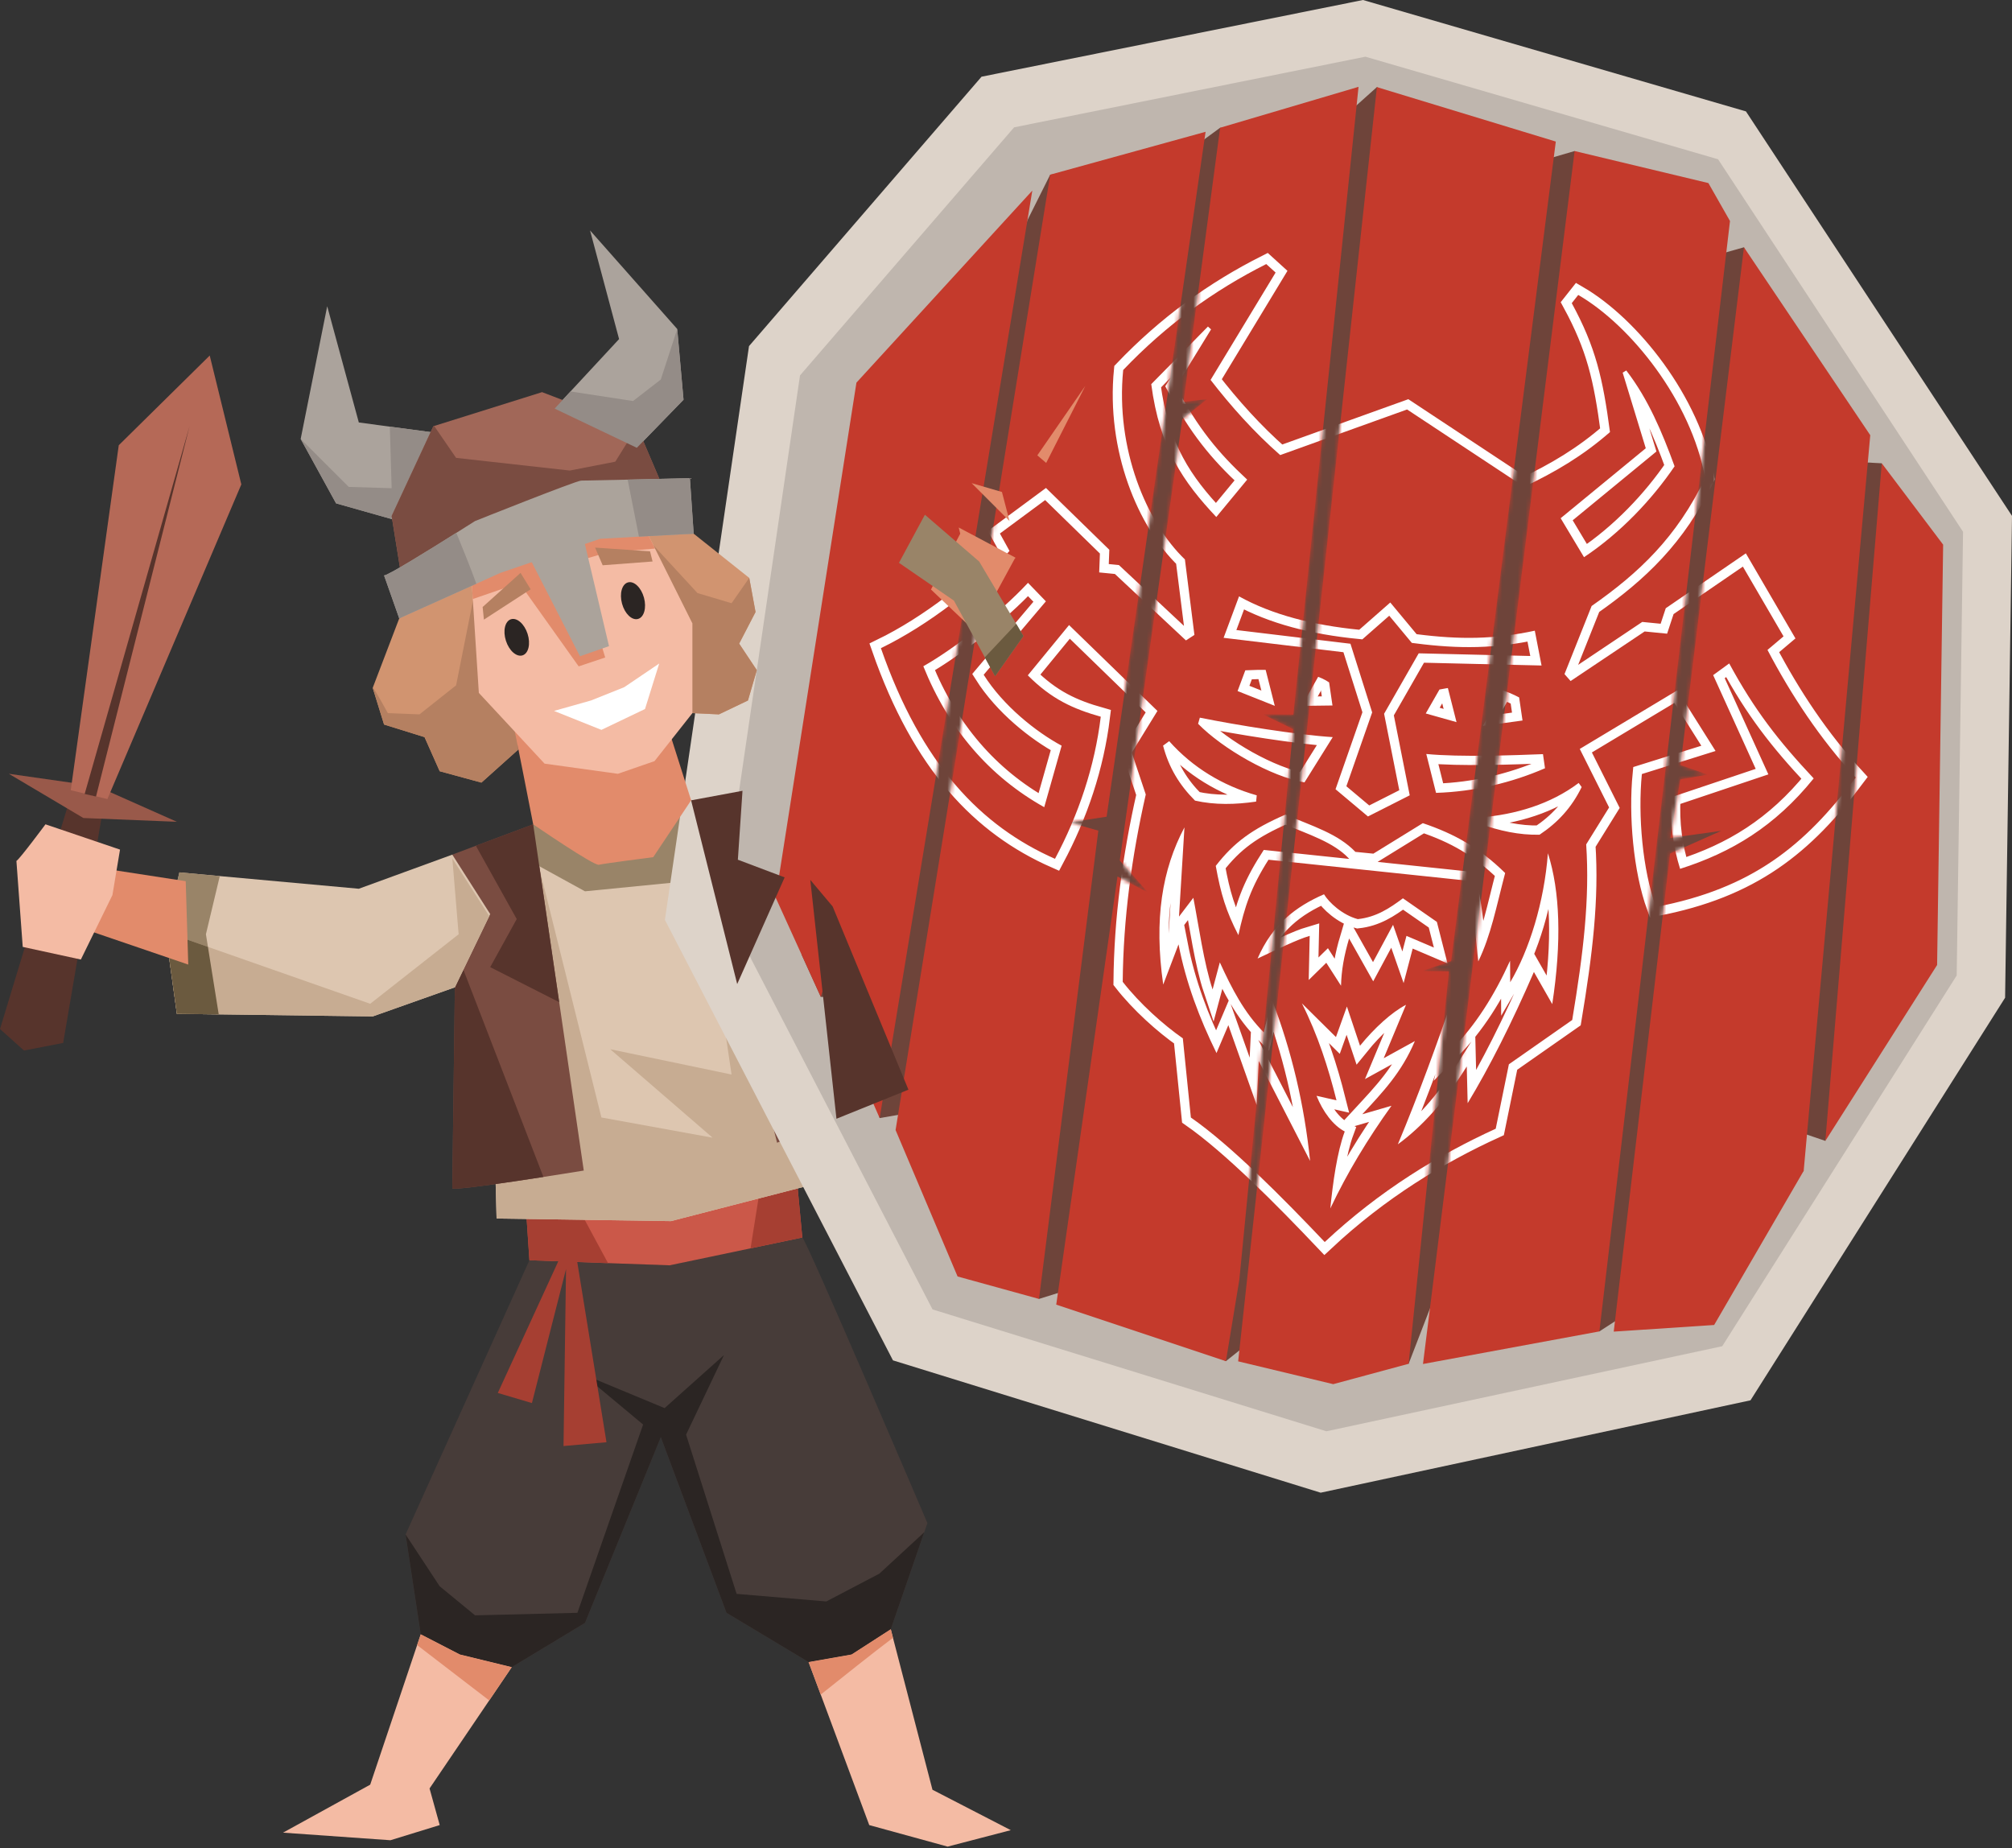 <svg width="515" height="473" viewBox="0 0 515 473" fill="none" xmlns="http://www.w3.org/2000/svg">
<rect x="0" y="0" width="515" height="473" fill="#333333" stroke="none"/>
<path d="M135.508 322.553L103.816 392.731L107.693 418.281L117.721 423.455L130.983 426.688L149.737 415.372L169.14 367.83L185.959 412.783L206.983 425.395L217.98 423.455L228.003 416.989L237.383 389.822C237.383 389.822 206.335 317.055 205.362 316.73C204.394 316.406 171.405 323.845 171.405 323.845L135.508 322.553Z" fill="#473C39"/>
<path d="M258.725 468.41L242.561 472.621L222.498 467.112L210.077 433.714L206.972 425.392L217.979 423.452L228.007 416.986L228.571 419.182L238.679 458.068L258.725 468.41Z" fill="#F4BBA4"/>
<path d="M125.222 435.209L109.951 457.738L112.551 467.108L99.938 470.989L72.442 469.048L94.759 456.765L106.771 421.044L107.702 418.289L117.714 423.447L130.986 426.691L125.222 435.209Z" fill="#F4BBA4"/>
<path d="M117.721 423.455L130.983 426.688L149.737 415.367L169.145 367.83L185.959 412.783L206.983 425.395L217.98 423.455L228.003 416.989L236.574 392.157L225.094 402.754L211.508 409.874L188.548 407.933L175.611 367.181L185.315 346.805L170.113 360.391L149.094 351.66L164.615 364.597L147.796 412.783L121.603 413.431L112.547 405.992L103.816 392.731L107.698 418.281L117.721 423.455Z" fill="#2B2523"/>
<path d="M130.984 426.691L125.22 435.209L106.769 421.044L107.699 418.289L117.712 423.452L130.984 426.691Z" fill="#E28B6B"/>
<path d="M228.571 419.18C223.663 422.865 215.027 429.756 210.077 433.712L206.972 425.391L217.979 423.45L228.007 416.989L228.571 419.18Z" fill="#E28B6B"/>
<path d="M205.365 316.725L192.114 319.501L171.409 323.845L155.632 323.287L135.511 322.548L134.538 307.994L146.608 306.537L195.119 300.64L203.754 299.593L205.365 316.725Z" fill="#CB5849"/>
<path d="M146.608 306.539L155.632 323.283L135.511 322.549L134.538 307.996L146.608 306.539Z" fill="#A63F32"/>
<path d="M205.365 316.724L192.114 319.5L195.119 300.639L203.754 299.591L205.365 316.724Z" fill="#A63F32"/>
<path d="M213.124 301.859L171.733 312.531L127.105 311.872L126.132 274.363L135.001 220.031L136.474 210.97L176.896 204.839L181.087 210.561L198.24 233.946L213.124 301.859Z" fill="#DDC6B0"/>
<path d="M213.124 301.859L198.24 233.946L181.087 210.561L176.902 204.85L187.249 275.012L156.201 268.541L182.4 291.182L153.942 286.008L135.996 213.916L135.001 220.031L126.132 274.363L127.105 311.872L171.733 312.531L213.124 301.859Z" fill="#C7AC92"/>
<path d="M149.422 299.591C149.422 299.591 115.773 305.084 115.773 304.111C115.773 303.143 116.433 252.692 116.433 252.692L120.958 236.198L115.773 218.731L121.809 216.46L136.479 210.973L143.136 256.494L149.422 299.591Z" fill="#7A4C41"/>
<path d="M143.915 320.614L127.421 356.511L136.152 359.101L144.883 324.82L144.24 370.097L155.236 369.124L147.473 321.257L143.915 320.614Z" fill="#A63F32"/>
<path d="M118.055 246.758L116.428 252.697C116.428 252.697 115.779 303.148 115.779 304.116C115.779 304.733 129.206 302.76 139.096 301.229L118.055 246.758Z" fill="#57342C"/>
<path d="M125.475 233.946L116.43 252.69L95.4 260.145L55.988 259.619L45.279 259.48L42.365 238.466L45.917 223.275L56.259 224.226L91.848 227.465L115.771 218.734L125.475 233.946Z" fill="#DDC6B0"/>
<path d="M52.708 239.108L55.988 259.617L45.274 259.484L42.365 238.47L45.917 223.273L56.259 224.225L52.708 239.108Z" fill="#998468"/>
<path d="M115.779 219.71L117.395 239.113L94.76 256.905L42.373 238.539L45.276 259.484L55.985 259.617L95.398 260.143L116.433 252.693L125.228 234.46L115.779 219.71Z" fill="#C7AC92"/>
<path d="M42.375 238.537L45.278 259.482L55.987 259.62L53.222 242.339L42.375 238.537Z" fill="#6B5A3F"/>
<path d="M47.538 225.529L26.519 222.296L21.664 237.818L48.187 246.873L47.538 225.529Z" fill="#E28B6B"/>
<path d="M17.787 204.833L0 263.372L6.142 268.87L16.17 266.929L26.193 208.066L17.787 204.833Z" fill="#57342C"/>
<path d="M4.202 220.355C5.17 219.706 11.641 210.975 11.641 210.975L30.72 217.447L28.779 229.086L20.697 245.581L5.819 242.348L4.202 220.355Z" fill="#F4BBA4"/>
<path d="M181.089 210.563L172.704 225.855L149.733 228.121L135.004 220.033L136.477 210.972L176.899 204.836L181.089 210.563Z" fill="#998468"/>
<path d="M286.531 112.669L275.551 123.984L259.944 142.744L259.694 143.057L249.602 161.626L247.72 165.061L235.437 156.329L238.292 150.874L245.779 136.597L245.396 135.002L239.318 109.76L242.562 112.977L248.693 123.649L264.544 94.877L266.814 95.515L260.997 114.918L276.827 96.488L280.4 100.364L271.977 119.773L284.92 110.728L286.531 112.669Z" fill="#F4BBA4"/>
<path d="M261.966 162.789L254.707 173.073L213.126 232.005L197.27 220.674L199.54 200.627L230.104 144.045L236.74 131.741L250.634 143.716L261.966 162.789Z" fill="#DDC6B0"/>
<path d="M213.126 232.005L254.707 173.073L261.966 162.789L260.126 159.689L207.952 215.181L204.395 212.591L199.54 200.627L197.27 220.674L213.126 232.005Z" fill="#C7AC92"/>
<path d="M232.53 278.885L198.904 292.471L188.694 251.857L176.9 204.836L190.055 202.395L199.542 200.624L201.153 217.762L213.127 232.002L232.53 278.885Z" fill="#7A4C41"/>
<path d="M348.875 -0L251.238 19.631L191.721 88.581L170.191 235.43L228.565 348.169L338.044 382.04L448.065 358.394L513.234 255.36L515 132.035L446.9 28.511L348.875 -0Z" fill="#DDD3C9"/>
<path d="M349.489 14.511L259.578 32.59L204.773 96.084L184.944 231.309L238.697 335.13L339.514 366.322L440.831 344.547L500.842 249.665L502.469 136.097L439.762 40.762L349.489 14.511Z" fill="#BFB6AE"/>
<path d="M268.817 44.698L262.989 56.354L205.2 244.37L210.097 255.143L219.057 255.27L225.161 286.159L232.42 284.904L265.951 332.446L277.367 328.878L313.791 348.377L326.76 338.029L360.557 349.047L370 324.582L409.386 340.757L421.084 333.191L461.677 299.67L459.975 289.53L467.223 292.002L481.994 236.995L481.67 118.572L468.345 117.876L446.389 63.288L431.65 67.451L403.048 38.653L391.217 42.114L352.437 22.291L337.852 35.361L312.307 32.692L300.482 41.375L268.817 44.698Z" fill="#6E443A"/>
<path d="M467.224 292.005L495.831 246.983L497.373 139.397L481.666 118.575L467.224 292.005ZM430.146 195.825L437.112 198.25L430.093 199.483L427.54 214.457L440.579 212.644L427.482 218.461L413.056 340.813L438.76 339.116L461.678 299.672L478.72 111.385L446.39 63.29L430.146 195.825ZM364.232 349.102L409.387 340.76L442.817 56.569L437.287 46.854L403.043 38.655L364.232 349.102ZM316.924 348.422L341.261 354.26L360.553 349.049L370.879 248.594L364.089 248.493L371.443 245.989L398.231 36.23L352.438 22.294L316.924 348.422ZM302.939 102.851L308.958 102.155L302.615 107.286L286.62 220.237L293.82 228.409L286.041 224.336L270.36 333.905L313.792 348.379L317.227 327.525L331.004 186.61L323.22 182.808L331.057 182.92L347.738 22.224L312.308 32.694L302.939 102.851ZM229.236 289.224L245.108 326.7L265.947 332.449L281.133 212.596L273.715 210.479L283.254 209.028L308.586 33.731L268.818 44.701L229.236 289.224ZM198.544 229.733L219.218 97.933L264.234 48.785L225.163 286.161L214.613 262.052L214.948 238.528L210.099 255.145L198.544 229.733Z" fill="#C43A2C"/>
<mask id="mask0_195_5121" style="mask-type:luminance" maskUnits="userSpaceOnUse" x="198" y="22" width="300" height="333">
<path d="M312.309 32.692L302.935 102.848L308.96 102.157L302.61 107.289L286.621 220.234L293.821 228.407L286.042 224.339L270.356 333.903L313.788 348.382L317.223 327.522L331.005 186.613L323.221 182.805L331.058 182.917L347.734 22.227L312.309 32.692ZM316.925 348.425L341.262 354.263L360.554 349.052L370.88 248.592L364.09 248.496L371.438 245.986L398.227 36.228L352.439 22.291L316.925 348.425ZM268.814 44.698L229.237 289.221L245.109 326.703L265.942 332.451L281.134 212.593L273.711 210.482L283.25 209.025L308.582 33.728L268.814 44.698ZM364.233 349.1L409.383 340.762L442.818 56.566L437.283 46.852L403.044 38.652L364.233 349.1ZM219.219 97.93L198.545 229.736L210.094 255.142L214.949 238.526L214.609 262.055L225.163 286.164L264.235 48.782L219.219 97.93ZM430.142 195.822L437.113 198.252L430.088 199.486L427.542 214.459L440.574 212.646L427.483 218.458L413.052 340.816L438.761 339.114L461.673 299.67L478.721 111.383L446.386 63.293L430.142 195.822ZM467.219 292.008L495.827 246.981L497.374 139.395L481.667 118.572L467.219 292.008Z" fill="white"/>
</mask>
<g mask="url(#mask0_195_5121)">
<path d="M329.859 169.226L323.872 171.087L326.637 181.993L332.3 182.306L338.335 171.56L329.859 169.226ZM384.974 176.176L378.938 186.922L373.27 186.608L370.505 175.702L376.498 173.841L384.974 176.176Z" stroke="white" stroke-width="4.736"/>
<path d="M430.043 222.372C428.283 216.699 427.416 210.786 427.799 204.033L449.398 196.785L438.508 172.793L442.618 169.8C449.084 181.737 455.258 189.655 464.239 199.226C454.322 211.509 443.219 218.177 430.043 222.372ZM404.084 200.39L404.849 201.438C402.297 206.686 398.729 210.536 394.071 213.636C388.833 213.764 383.729 212.61 378.683 210.818L378.842 209.217C387.908 208.494 396.873 205.825 404.084 200.39ZM397.32 256.988L392.625 248.762C386.983 261.79 381.214 273.19 375.668 282.352L375.439 272.945C369.92 281.783 364.055 288.318 357.801 292.875C363.124 280.14 367.899 267.022 372.392 253.878C373.131 258.153 372.908 263.31 371.51 268.67C377.63 262.486 382.447 254.872 386.526 245.891L386.563 251.394C391.439 243.142 395.262 230.901 396.209 218.379C399.314 228.067 399.766 241.052 397.32 256.988ZM340.515 309.284C341.148 302.877 342.227 294.895 344.205 289.589C341.169 287.994 338.617 284.505 336.984 280.464L342.094 281.618C340.01 273.323 337.356 264.969 333.235 256.797L341.956 265.427L344.758 257.61L348.113 267.649C351.75 263.156 356.217 259.073 359.886 257.169L354.18 270.84L362.156 266.453C358.748 274.53 353.899 279.55 348.698 285.181L356.169 283.011C350.107 291.471 344.912 300.016 340.515 309.284ZM321.665 282.83L314.412 262.375L311.381 269.516C307.037 260.673 303.586 251.596 301.661 241.701L297.742 251.99C295.339 235.251 297.471 222.516 303.176 211.759L301.783 234.592L305.452 229.779C306.798 236.708 308.143 246.55 310.381 253.239L312.232 246.306C315.332 253.085 318.49 259.221 323.505 264.246L325.509 255.707C330.593 268.83 333.857 282.74 335.336 297.123L322.202 271.558L321.665 282.83ZM299.268 189.692C305.271 196.434 312.934 201.076 321.681 203.56L321.521 205.16C316.225 205.931 310.993 206.059 305.883 204.91C301.922 200.959 299.178 196.477 297.705 190.835L299.268 189.692ZM294.679 98.319L309.19 83.579L309.988 84.302L300.996 98.946C306.622 109.533 311.796 115.866 319.235 122.752L311.328 132.323C302.927 123.401 296.828 114.712 294.679 98.319ZM347.917 161.18L355.861 154.204L362.603 162.313C373.769 163.738 382.485 163.632 392.853 161.42L394.581 170.331L364.491 169.614L356.775 183.088L360.838 203.554L350.15 208.967L341.849 201.996L348.73 182.296L343.87 166.928L313.2 163.243L317.15 152.635C325.674 157.363 336.144 160.016 347.917 161.18ZM364.943 182.604L368.452 176.478C377.321 174.766 382.777 175.309 388.844 178.499L389.711 184.406L377.359 186.097L364.943 182.604ZM365.076 192.973C373.695 193.824 387.961 193.292 394.948 193.015L395.464 196.626C386.978 200.316 377.465 202.608 367.575 202.927L365.076 192.973ZM316.778 176.867L318.756 171.56C327.498 171.134 335.862 171.634 340.206 174.654L341.068 180.562L326.546 180.748L316.778 176.867ZM341.137 188.66L333.9 200.242C325.35 198.747 312.992 191.697 306.67 185.247L307.117 183.678C316.496 185.576 332.204 188.102 341.137 188.66ZM324.69 220.038C320.229 227.036 318.57 232.05 316.98 239.335C313.816 233.198 312.503 228.859 311.19 221.612C315.848 215.603 320.538 212.184 329.024 208.494C335.984 211.445 342.461 213.381 346.933 218.028L351.532 218.485L364.193 210.679C372.334 213.429 378.656 216.965 385.266 223.441C382.942 232.273 381.671 239.265 378.39 246.056C377.747 240.818 377.359 233.012 375.503 225.387L324.69 220.038ZM343.253 252.288L339.483 246.412L334.985 250.82L335.235 239.521C331.949 240.488 327.067 242.918 321.899 245.322C325.658 236.633 331.624 232.045 338.898 228.881C340.143 230.949 343.594 234.203 347.55 235.24C352.245 234.735 355.659 232.481 359.099 229.912L367.787 235.947L370.505 246.572L361.598 242.78L359.274 251.607L356.111 242.557L351.49 251.16L345.322 240.196C344.014 244.599 343.349 248.411 343.253 252.288ZM421.259 114.728L415.346 95.378L416.271 94.82C421.923 102.174 425.438 110.612 428.634 119.344C422.864 127.83 414.766 136.412 405.45 142.607L399.473 132.632L421.259 114.728ZM271.74 190.851L267.284 206.59C253.268 198.731 242.857 186.698 236.337 170.523C244.516 165.881 255.842 156.969 263.132 149.168L267.71 153.906L251.784 172.698C256.799 180.636 265.131 187.288 271.74 190.851ZM452.413 166.343L456.523 162.871L446.112 145.016L428.373 157.171L426.719 162.185L420.971 161.616L402.02 174.304L400.457 172.528L407.402 155.097C419.557 146.595 429.16 137.513 436.456 122.38C432.904 102.615 417.409 83.287 403.972 75.486L402.313 77.587C408.449 88.87 410.273 96.814 412.097 110.586C405.115 116.69 398.032 120.843 390.12 124.592L360.168 104.801L327.689 116.472C321.016 110.634 315.013 103.891 309.866 97.234L326.509 69.759L324.116 67.585C310.685 74.343 298.497 83.164 287.496 94.698C285.496 114.882 293.488 133.791 303.293 143.176L305.729 162.504L303.559 163.908L285.374 146.903L281.354 146.505L281.54 141.671L267.518 127.99L255.943 136.55L258.399 141.001C250.556 149.929 237.667 159.979 225.479 165.892C235.875 195.716 251.136 211.461 270.039 219.804C276.095 208.43 280.2 196.222 281.758 183.433C274.702 181.439 269.151 178.946 263.084 172.847L273.639 159.979L296.264 181.955L289.697 192.627L293.276 203.336C289.681 219.161 287.522 235.123 287.373 251.288C291.749 256.898 297.88 262.359 302.762 265.751L304.82 286.016C315.13 293.183 328.577 306.812 339.084 317.882C353.149 304.711 368.271 295.534 382.851 288.887L386.223 272.392L402.43 261.056C405.291 243.865 406.939 230.114 406.008 216.114L411.873 206.66L404.365 191.681L429.341 176.68L439.12 192.207L420.259 198.109C419.217 208.68 420.434 222.718 423.859 232.114C448.398 227.424 461.952 216.47 474.996 198.997C465.829 189.027 458.512 177.951 452.413 166.343Z" stroke="white" stroke-width="4.736"/>
<path d="M329.859 169.226L323.872 171.087L326.637 181.993L332.3 182.306L338.335 171.56L329.859 169.226ZM384.974 176.176L378.938 186.922L373.27 186.608L370.505 175.702L376.498 173.841L384.974 176.176Z" fill="#C43A2C"/>
<path d="M430.043 222.372C428.283 216.699 427.416 210.786 427.799 204.033L449.398 196.785L438.508 172.793L442.618 169.8C449.084 181.737 455.258 189.655 464.239 199.226C454.322 211.509 443.219 218.177 430.043 222.372ZM404.084 200.39L404.849 201.438C402.297 206.686 398.729 210.536 394.071 213.636C388.833 213.764 383.729 212.61 378.683 210.818L378.842 209.217C387.908 208.494 396.873 205.825 404.084 200.39ZM397.32 256.988L392.625 248.762C386.983 261.79 381.214 273.19 375.668 282.352L375.439 272.945C369.92 281.783 364.055 288.318 357.801 292.875C363.124 280.14 367.899 267.022 372.392 253.878C373.131 258.153 372.908 263.31 371.51 268.67C377.63 262.486 382.447 254.872 386.526 245.891L386.563 251.394C391.439 243.142 395.262 230.901 396.209 218.379C399.314 228.067 399.766 241.052 397.32 256.988ZM340.515 309.284C341.148 302.877 342.227 294.895 344.205 289.589C341.169 287.994 338.617 284.505 336.984 280.464L342.094 281.618C340.01 273.323 337.356 264.969 333.235 256.797L341.956 265.427L344.758 257.61L348.113 267.649C351.75 263.156 356.217 259.073 359.886 257.169L354.18 270.84L362.156 266.453C358.748 274.53 353.899 279.55 348.698 285.181L356.169 283.011C350.107 291.471 344.912 300.016 340.515 309.284ZM321.665 282.83L314.412 262.375L311.381 269.516C307.037 260.673 303.586 251.596 301.661 241.701L297.742 251.99C295.339 235.251 297.471 222.516 303.176 211.759L301.783 234.592L305.452 229.779C306.798 236.708 308.143 246.55 310.381 253.239L312.232 246.306C315.332 253.085 318.49 259.221 323.505 264.246L325.509 255.707C330.593 268.83 333.857 282.74 335.336 297.123L322.202 271.558L321.665 282.83ZM299.268 189.692C305.271 196.434 312.934 201.076 321.681 203.56L321.521 205.16C316.225 205.931 310.993 206.059 305.883 204.91C301.922 200.959 299.178 196.477 297.705 190.835L299.268 189.692ZM294.679 98.319L309.19 83.579L309.988 84.302L300.996 98.946C306.622 109.533 311.796 115.866 319.235 122.752L311.328 132.323C302.927 123.401 296.828 114.712 294.679 98.319ZM347.917 161.18L355.861 154.204L362.603 162.313C373.769 163.738 382.485 163.632 392.853 161.42L394.581 170.331L364.491 169.614L356.775 183.088L360.838 203.554L350.15 208.967L341.849 201.996L348.73 182.296L343.87 166.928L313.2 163.243L317.15 152.635C325.674 157.363 336.144 160.016 347.917 161.18ZM364.943 182.604L368.452 176.478C377.321 174.766 382.777 175.309 388.844 178.499L389.711 184.406L377.359 186.097L364.943 182.604ZM365.076 192.973C373.695 193.824 387.961 193.292 394.948 193.015L395.464 196.626C386.978 200.316 377.465 202.608 367.575 202.927L365.076 192.973ZM316.778 176.867L318.756 171.56C327.498 171.134 335.862 171.634 340.206 174.654L341.068 180.562L326.546 180.748L316.778 176.867ZM341.137 188.66L333.9 200.242C325.35 198.747 312.992 191.697 306.67 185.247L307.117 183.678C316.496 185.576 332.204 188.102 341.137 188.66ZM324.69 220.038C320.229 227.036 318.57 232.05 316.98 239.335C313.816 233.198 312.503 228.859 311.19 221.612C315.848 215.603 320.538 212.184 329.024 208.494C335.984 211.445 342.461 213.381 346.933 218.028L351.532 218.485L364.193 210.679C372.334 213.429 378.656 216.965 385.266 223.441C382.942 232.273 381.671 239.265 378.39 246.056C377.747 240.818 377.359 233.012 375.503 225.387L324.69 220.038ZM343.253 252.288L339.483 246.412L334.985 250.82L335.235 239.521C331.949 240.488 327.067 242.918 321.899 245.322C325.658 236.633 331.624 232.045 338.898 228.881C340.143 230.949 343.594 234.203 347.55 235.24C352.245 234.735 355.659 232.481 359.099 229.912L367.787 235.947L370.505 246.572L361.598 242.78L359.274 251.607L356.111 242.557L351.49 251.16L345.322 240.196C344.014 244.599 343.349 248.411 343.253 252.288ZM421.259 114.728L415.346 95.378L416.271 94.82C421.923 102.174 425.438 110.612 428.634 119.344C422.864 127.83 414.766 136.412 405.45 142.607L399.473 132.632L421.259 114.728ZM271.74 190.851L267.284 206.59C253.268 198.731 242.857 186.698 236.337 170.523C244.516 165.881 255.842 156.969 263.132 149.168L267.71 153.906L251.784 172.698C256.799 180.636 265.131 187.288 271.74 190.851ZM452.413 166.343L456.523 162.871L446.112 145.016L428.373 157.171L426.719 162.185L420.971 161.616L402.02 174.304L400.457 172.528L407.402 155.097C419.557 146.595 429.16 137.513 436.456 122.38C432.904 102.615 417.409 83.287 403.972 75.486L402.313 77.587C408.449 88.87 410.273 96.814 412.097 110.586C405.115 116.69 398.032 120.843 390.12 124.592L360.168 104.801L327.689 116.472C321.016 110.634 315.013 103.891 309.866 97.234L326.509 69.759L324.116 67.585C310.685 74.343 298.497 83.164 287.496 94.698C285.496 114.882 293.488 133.791 303.293 143.176L305.729 162.504L303.559 163.908L285.374 146.903L281.354 146.505L281.54 141.671L267.518 127.99L255.943 136.55L258.399 141.001C250.556 149.929 237.667 159.979 225.479 165.892C235.875 195.716 251.136 211.461 270.039 219.804C276.095 208.43 280.2 196.222 281.758 183.433C274.702 181.439 269.151 178.946 263.084 172.847L273.639 159.979L296.264 181.955L289.697 192.627L293.276 203.336C289.681 219.161 287.522 235.123 287.373 251.288C291.749 256.898 297.88 262.359 302.762 265.751L304.82 286.016C315.13 293.183 328.577 306.812 339.084 317.882C353.149 304.711 368.271 295.534 382.851 288.887L386.223 272.392L402.43 261.056C405.291 243.865 406.939 230.114 406.008 216.114L411.873 206.66L404.365 191.681L429.341 176.68L439.12 192.207L420.259 198.109C419.217 208.68 420.434 222.718 423.859 232.114C448.398 227.424 461.952 216.47 474.996 198.997C465.829 189.027 458.512 177.951 452.413 166.343Z" fill="#C43A2C"/>
</g>
<path d="M207.404 225.195L214.104 286.333L232.529 278.895L213.126 231.996L207.404 225.195Z" fill="#57342C"/>
<path d="M2.263 198.041L21.347 209.361L45.275 210.329L24.899 201.274L2.263 198.041Z" fill="#99594A"/>
<path d="M18.11 202.245L27.49 204.51L61.771 123.979L53.683 90.996L30.399 113.956L18.11 202.245Z" fill="#B56957"/>
<path d="M132.597 191.896L123.222 200.298L112.55 197.389L108.669 188.658L98.31 185.436L95.397 176.04C95.397 176.024 95.397 176.003 95.418 176.003L102.192 158.27L123.222 144.684L125.514 153.67L131.953 178.954L132.597 191.896Z" fill="#D19470"/>
<path d="M132.597 191.896L123.222 200.298L112.55 197.389L108.669 188.658L98.31 185.436L95.397 176.04C95.397 176.024 95.397 176.003 95.418 176.003C95.726 176.003 99.278 182.522 99.278 182.522L107.371 182.836L116.746 175.402L121.925 149.4L125.514 153.67L131.953 178.954L132.597 191.896Z" fill="#B58061"/>
<path d="M193.718 171.521L191.447 179.284L184.014 182.836L177.223 182.522L163.058 137.835L162.67 136.591H177.553L191.777 147.906L193.388 156.637L189.198 164.73L193.718 171.521Z" fill="#D19470"/>
<path d="M193.719 171.521L191.449 179.284L184.015 182.836L177.225 182.522L163.06 137.835L163.198 136.591L163.315 135.294L164.517 136.591L178.528 151.788L187.259 154.388L191.779 147.906L193.39 156.637L189.2 164.73L193.719 171.521Z" fill="#B58061"/>
<path d="M131.304 185.105C131.628 186.072 136.477 210.979 136.477 210.979C136.477 210.979 152.004 221.651 153.296 221.326C154.588 221.002 167.201 219.385 167.201 219.385L176.905 204.832L170.115 183.488L131.304 185.105Z" fill="#E28B6B"/>
<path d="M177.229 159.548V182.525L167.525 194.808L158.156 198.046L139.391 195.446L122.567 177.34L121.014 153.322L120.626 147.265L140.359 137.891L164.616 134.323L167.663 140.395L177.229 159.548Z" fill="#F4BBA4"/>
<path d="M125.474 247.528L132.264 235.223L121.805 216.458L136.475 210.971L143.133 256.493L125.474 247.528Z" fill="#57342C"/>
<path d="M200.841 224.554L188.697 251.859L176.897 204.838L190.053 202.397L188.867 220.035L200.841 224.554Z" fill="#57342C"/>
<path d="M21.669 203.214L48.511 109.103L24.578 203.863L21.669 203.214Z" fill="#57342C"/>
<path d="M259.95 142.744L259.7 143.053L249.607 161.626L238.292 150.874L245.784 136.592L245.396 135.002L259.95 142.744Z" fill="#E28B6B"/>
<path d="M261.966 162.789L254.708 173.072L244.174 153.728L230.104 144.045L236.741 131.741L250.635 143.715L261.966 162.789Z" fill="#998468"/>
<path d="M260.122 159.69L252.077 168.246L254.709 173.074L261.962 162.79L260.122 159.69Z" fill="#6B5A3F"/>
<path d="M113.52 111.038L105.756 133.37L105.427 134.322L104.964 134.189L86.024 128.829L76.963 112.34L83.753 78.379L91.846 108.129L99.78 109.193L113.52 111.038Z" fill="#ABA39C"/>
<path d="M113.52 111.039L105.756 133.372L104.964 134.19L86.024 128.831L76.963 112.341L89.262 124.619L100.248 124.949L99.78 109.194L113.52 111.039Z" fill="#948C87"/>
<path d="M248.701 123.655L258.405 133.359L256.464 125.92L248.701 123.655Z" fill="#E28B6B"/>
<path d="M277.807 98.755L265.519 116.542L267.784 118.482L277.807 98.755Z" fill="#E28B6B"/>
<path d="M174.958 102.306L163.004 114.61L141.969 104.577L146.026 100.19L158.463 86.785L151.029 58.975L173.346 84.201L174.958 102.306Z" fill="#ABA39C"/>
<path d="M169.794 124.952L102.849 148.236L100.249 132.072L110.921 109.101L111.134 109.021L138.747 100.364L162.829 109.585L163.313 109.76L169.794 124.952Z" fill="#A16758"/>
<path d="M169.794 124.952L102.849 148.236L100.249 132.072L110.921 109.101L111.134 109.021L116.743 117.188L145.851 120.432L157.495 118.161L162.829 109.585L163.313 109.76L169.794 124.952Z" fill="#7A4C41"/>
<path d="M155.242 141.446L147.479 143.716L154.912 168.282L148.122 170.553L132.925 149.209L121.014 153.319L120.626 147.268L140.359 137.894L164.616 134.326L167.663 140.398L155.242 141.446Z" fill="#E28B6B"/>
<path d="M135.185 142.091L148.446 167.965L155.885 165.375L149.089 136.593L135.185 142.091Z" fill="#ABA39B"/>
<path d="M177.554 136.594L163.543 137.349L153.61 137.897L128.071 146.628L121.924 149.398L102.186 158.268L98.305 147.266C98.985 147.5 110.184 140.55 116.798 136.381C119.611 134.616 121.595 133.356 121.595 133.356C121.595 133.356 147.479 123.008 148.756 123.008C149.319 123.008 154.754 122.897 160.656 122.758C168.222 122.562 176.587 122.37 176.587 122.37L177.554 136.594Z" fill="#ABA39B"/>
<path d="M141.812 181.95L151.272 179.281L159.764 175.889L168.734 169.822L165.097 181.467L153.941 186.8L141.812 181.95Z" fill="white"/>
<path d="M135.042 162.221C135.861 164.768 135.287 167.235 133.761 167.73C132.229 168.224 130.32 166.555 129.501 164.002C128.677 161.455 129.257 158.988 130.783 158.493C132.314 158.004 134.223 159.669 135.042 162.221Z" fill="#2B2523"/>
<path d="M123.863 158.586L135.827 150.823L133.243 146.622L123.539 155.353L123.863 158.586Z" fill="#B58061"/>
<path d="M164.834 152.967C165.541 155.551 164.855 157.992 163.308 158.412C161.755 158.837 159.926 157.088 159.219 154.504C158.512 151.919 159.198 149.479 160.745 149.059C162.298 148.633 164.127 150.383 164.834 152.967Z" fill="#2B2523"/>
<path d="M121.924 149.4L102.191 158.27L98.31 147.268C98.99 147.497 110.183 140.552 116.803 136.378C118.489 140.456 120.664 145.869 121.924 149.4Z" fill="#948C87"/>
<path d="M174.958 102.306L163.004 114.61L141.969 104.577L146.026 100.19L162.036 102.636L169.135 97.143L173.346 84.201L174.958 102.306Z" fill="#948C87"/>
<path d="M177.556 136.593L163.545 137.348L160.657 122.757C168.224 122.56 176.588 122.369 176.588 122.369L177.556 136.593Z" fill="#948C87"/>
<path d="M152.322 140.15L154.263 144.675L167.035 143.707L166.392 141.118L152.322 140.15Z" fill="#B58061"/>
</svg>

